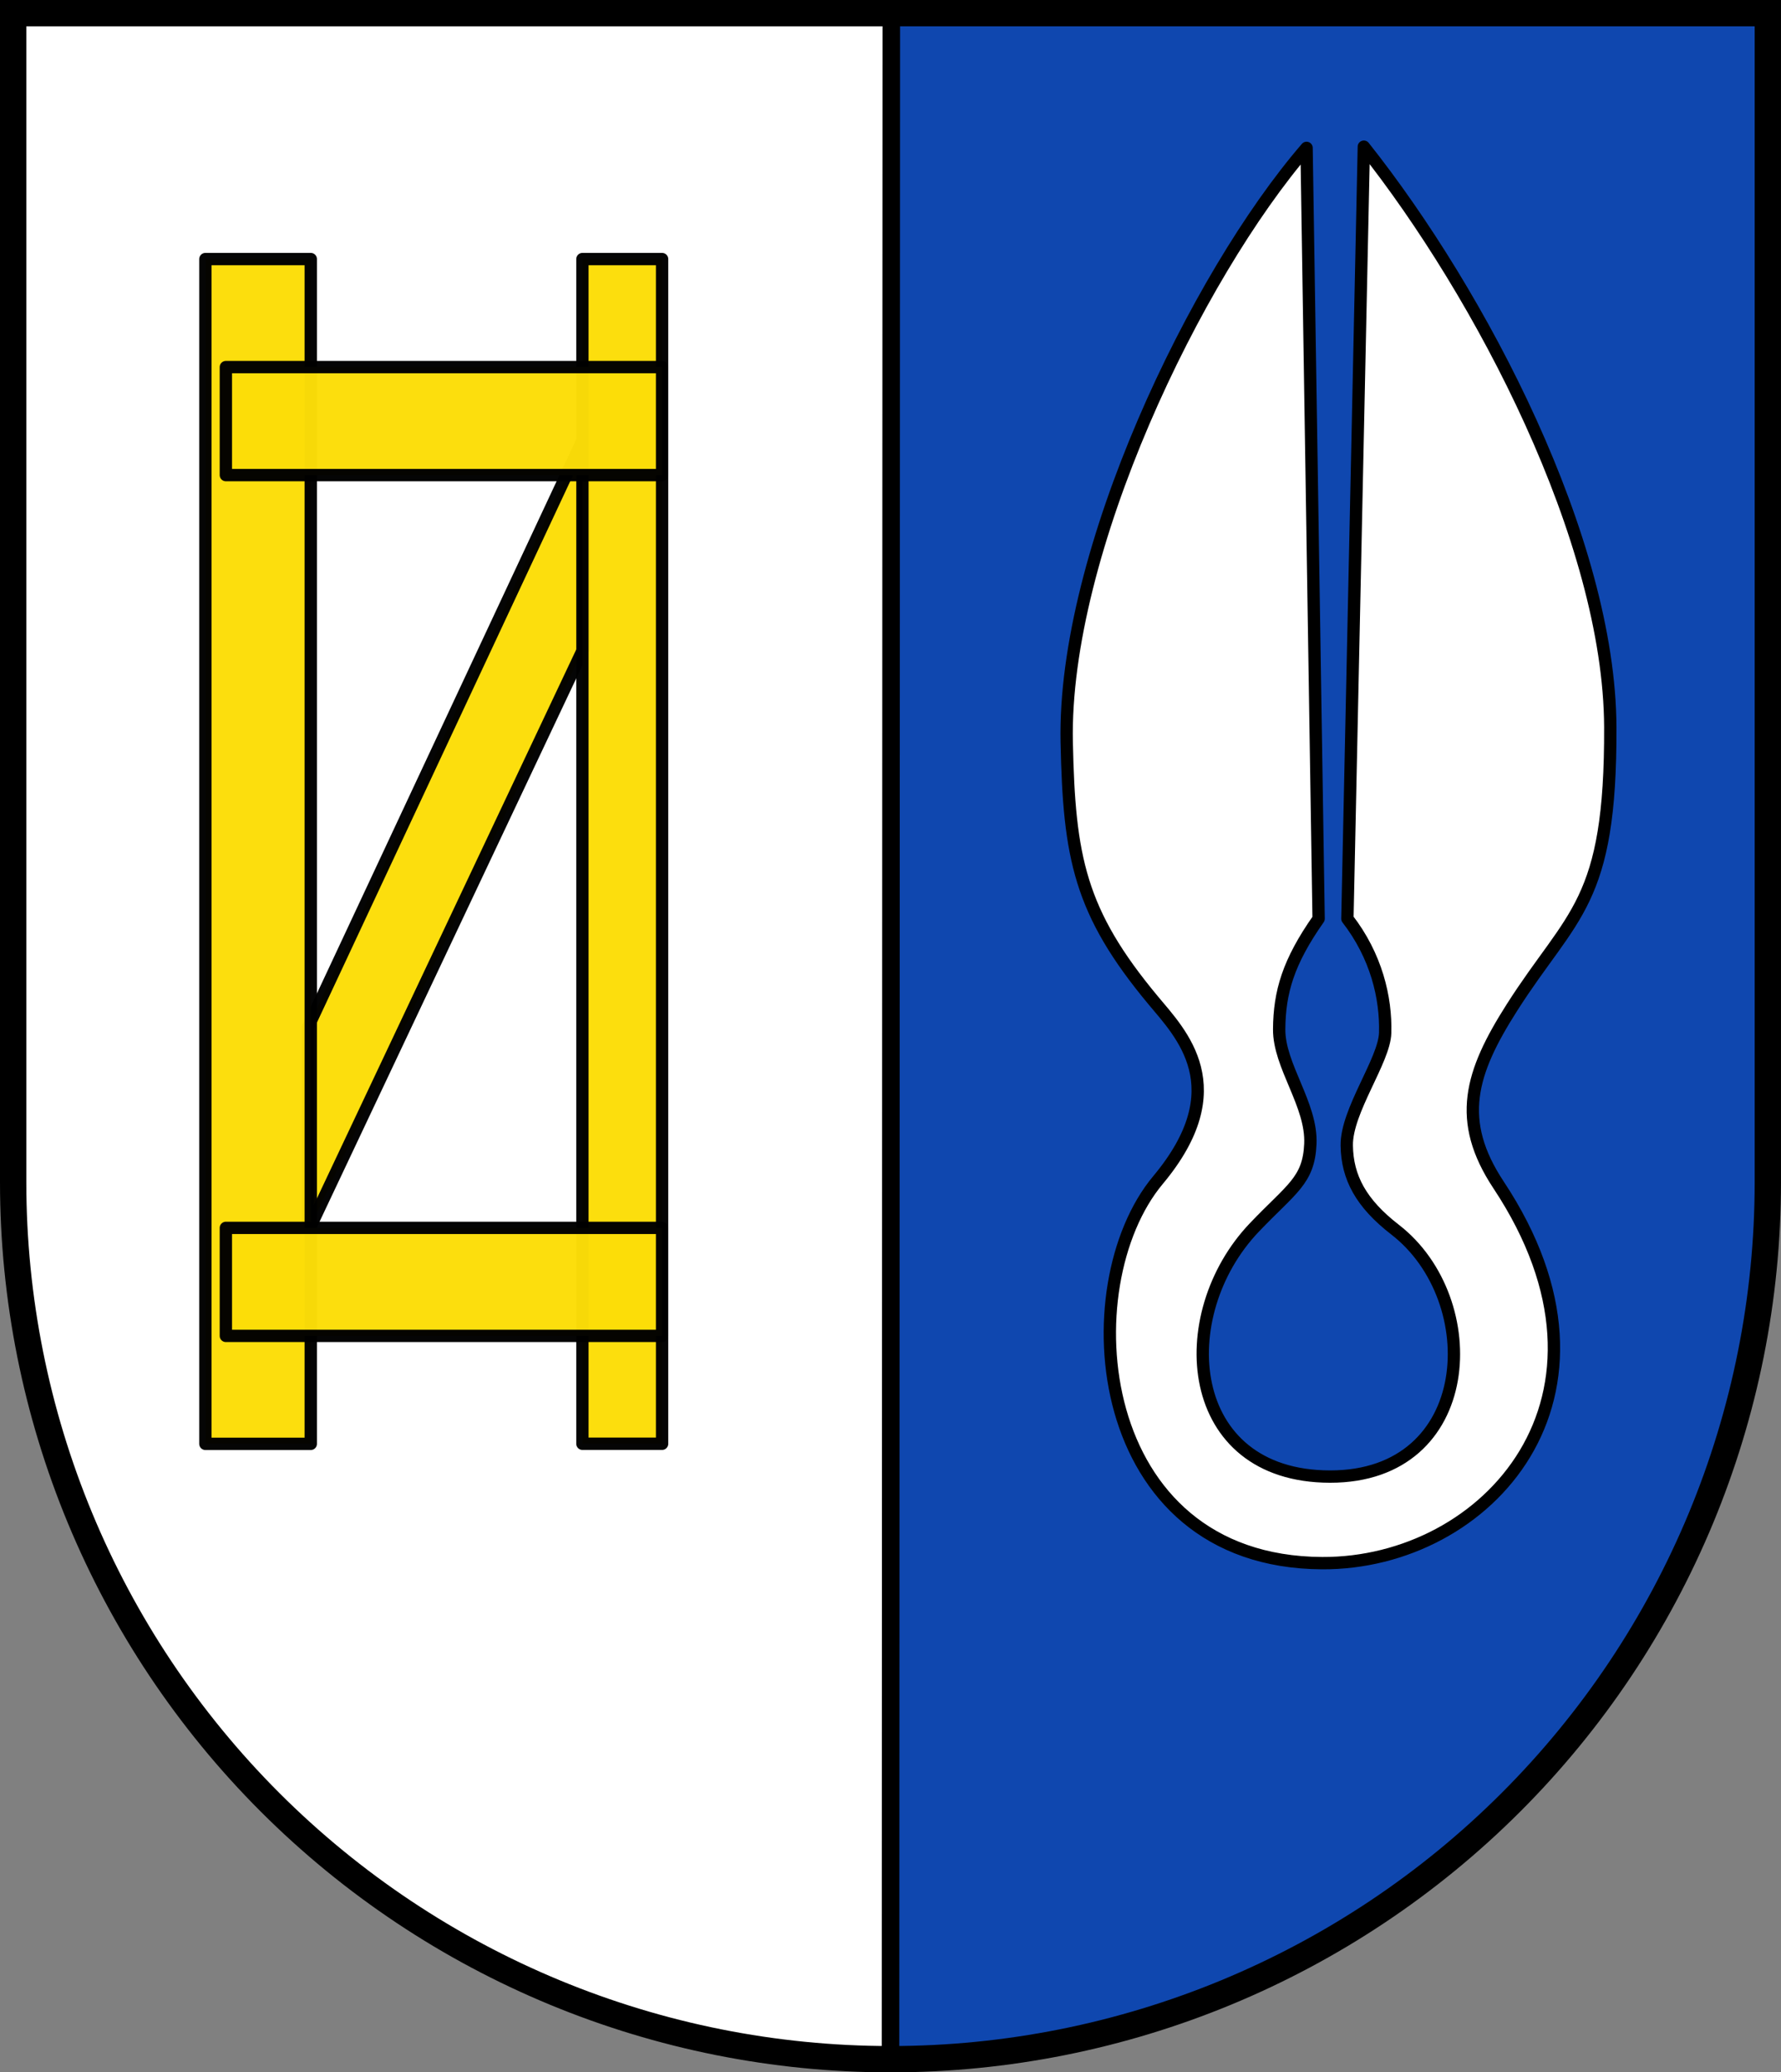 <?xml version="1.0" encoding="UTF-8"?>
<!-- Created with Inkscape (http://www.inkscape.org/) -->
<svg width="203mm" height="236.17mm" version="1.1" viewBox="0 0 203 236.17" xmlns="http://www.w3.org/2000/svg">
 <rect x="0" y="0" width="203" height="236.17" fill="#808080" stroke="none"/>
 <title>Wappen der ehemaligen Gemeinde Eisborn</title>
 <g transform="translate(124.18 -30.748)">
  <path d="m-22.679 32.248h-100l2.1e-4 133.24c-2e-5 26.503 10.536 51.921 29.289 70.662 18.754 18.741 44.189 29.269 70.71 29.269z" fill="#fff"/>
  <path d="m-22.679 265.42c26.522 2e-5 51.957-10.528 70.711-29.269 18.754-18.741 29.289-44.159 29.289-70.662l-8e-4 -133.24h-99.999z" fill="#0f47af"/>
  <g fill="#fcdd09" stroke="#000" stroke-linecap="round" stroke-linejoin="round">
   <path d="m-57.61 80.569v23.961l-31.506 66.676v-23.314z" opacity=".98" stroke-width="1.406"/>
   <path d="m-100.77 60.272h12.012v135.02h-12.012z" opacity=".98" stroke-width="1.406"/>
   <g stroke-width="1.406">
    <path d="m-57.796 60.273h9.081v135.01h-9.081z" opacity=".98"/>
    <path d="m-98.436 72.583h49.72v12.311h-49.72z" opacity=".98"/>
    <path d="m-98.436 170.68h49.72v12.311h-49.72z" opacity=".98"/>
   </g>
  </g>
  <g stroke="#000">
   <path d="m24.743 47.602c-12.61 14.6-27.789 46.089-27.337 67.734 0.274 13.124 1.457 19.325 9.857 29.414 3.165 3.801 9.34 9.956 0.544 20.483-10.064 12.046-7.631 43.52 18.707 43.655 18.777 0.096 36.139-18.917 20.116-43.101-4.871-7.352-3.207-12.789 1.502-20.187 6.9-10.84 11.311-11.783 11.231-31.996-0.084-21.321-14.741-49.333-28.09-66.141l-1.875 87.982c3.288 4.246 4.417 9.002 4.306 13.012-0.089 3.146-4.434 8.887-4.378 12.836 0.051 3.63 1.617 6.58 5.51 9.59 10.339 7.995 9.36 28.156-7.415 28.14-16.683-0.016-18.158-18.411-8.618-28.403 4.223-4.423 6.188-5.314 6.373-9.498 0.203-4.49-3.59-8.892-3.554-13.093 0.035-4.201 1.016-7.635 4.496-12.584z" fill="#fff" fill-rule="evenodd" stroke-linejoin="round" stroke-width="1.406"/>
   <path d="m-122.68 32.248 2.1e-4 133.24c-2e-5 26.503 10.536 51.921 29.289 70.662 18.754 18.741 44.189 29.269 70.71 29.269 26.522 2e-5 51.957-10.528 70.711-29.269 18.754-18.741 29.289-44.159 29.289-70.662l-8e-4 -133.24z" fill="none" stroke-linecap="square" stroke-miterlimit="8" stroke-width="3"/>
   <path d="m-22.589 32.248-0.089 233.17" fill="none" stroke-width="2"/>
  </g>
 </g>
</svg>

